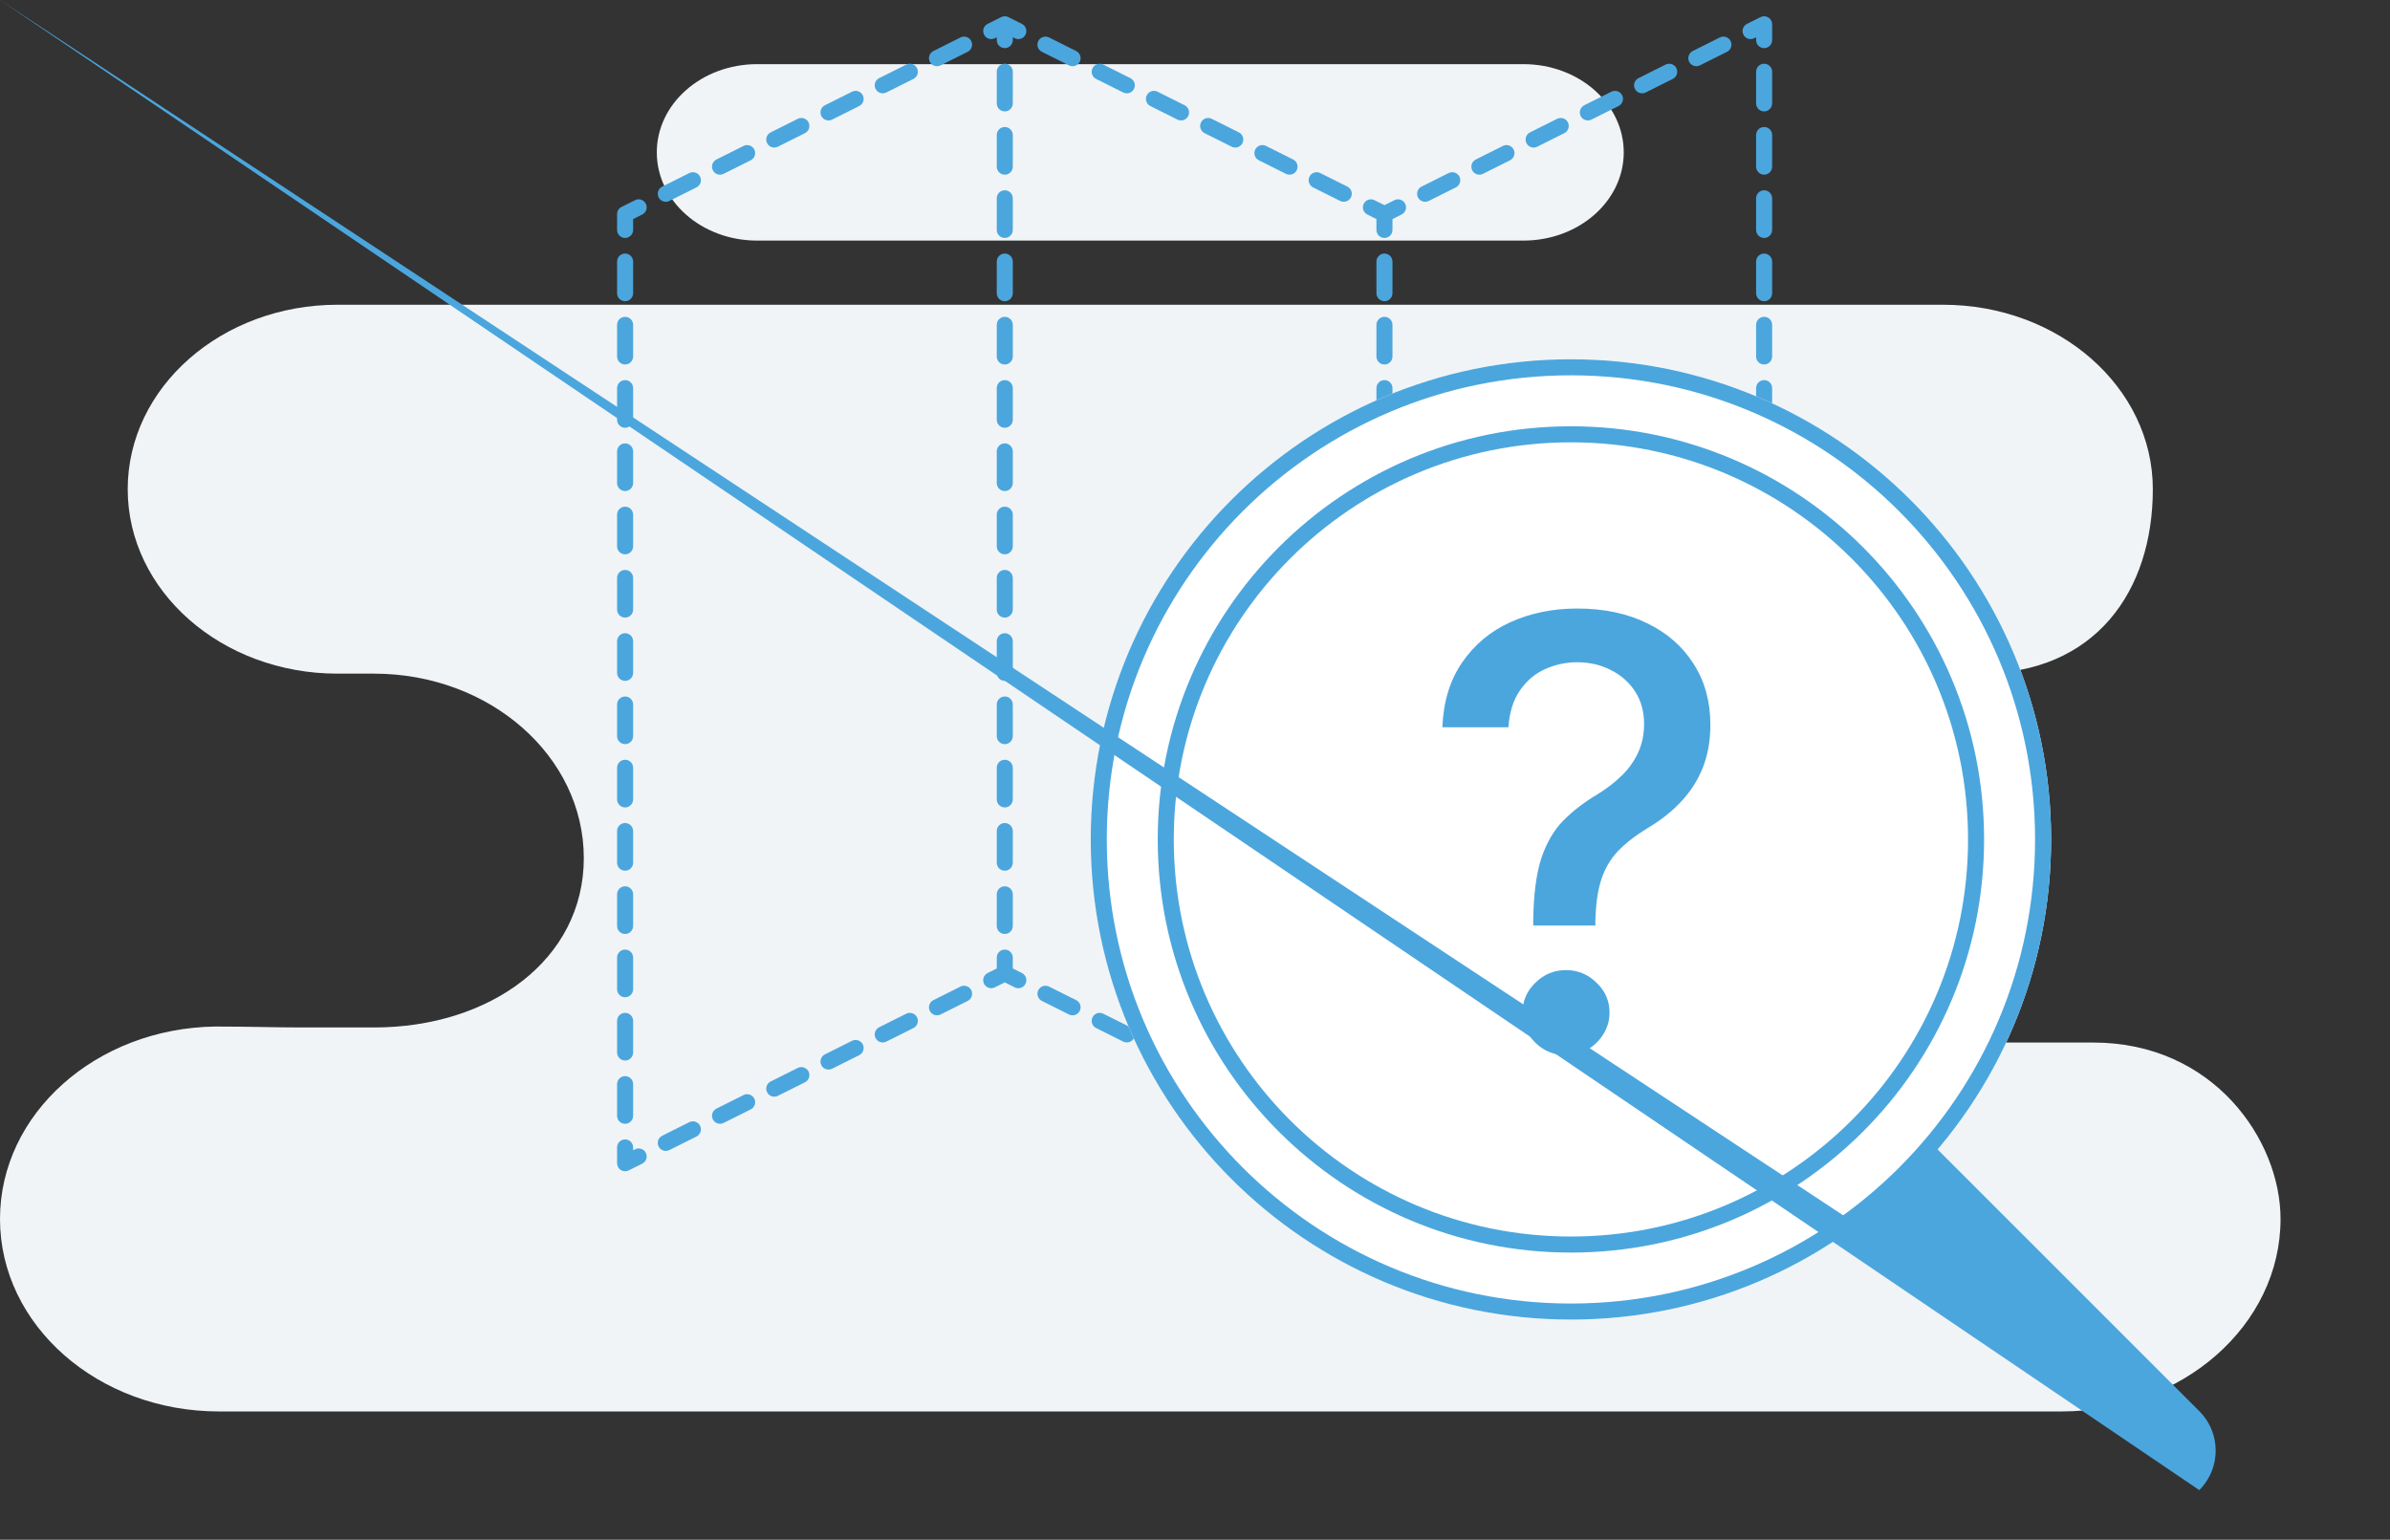 <svg width="149" height="96" viewBox="0 0 149 96" fill="none" xmlns="http://www.w3.org/2000/svg">
<rect x="0" y="0" width="149" height="96" fill="#333333" stroke="none"/>
<path fill-rule="evenodd" clip-rule="evenodd" d="M47.202 4C43.747 4 40.947 6.462 40.947 9.5C40.947 12.538 43.747 15 47.202 15H94.973C98.428 15 101.229 12.538 101.229 9.5C101.229 6.462 98.428 4 94.973 4H47.202ZM21.042 19C13.818 19 7.962 24.149 7.962 30.5C7.962 36.851 13.818 42 21.042 42H23.316C30.54 42 36.396 47.149 36.396 53.5C36.396 59.851 30.54 64.06 23.316 64.06H18.863C17.157 64.06 15.45 64.002 13.427 64.002C5.991 64.106 0 69.438 0 76C0 82.627 6.111 88 13.649 88H128.527C136.065 88 142.176 82.627 142.176 76C142.176 71.081 138 65 130.5 65H123.407C116.183 65 110.327 59.851 110.327 53.5C110.327 47.149 116.183 42 123.407 42C130.631 42 134.214 36.851 134.214 30.5C134.214 24.149 128.358 19 121.134 19H21.042Z" fill="#F0F4F6"/>
<path fill-rule="evenodd" clip-rule="evenodd" d="M110.244 1.089C110.392 1.18 110.481 1.341 110.481 1.515V2.501C110.481 2.777 110.258 3.001 109.981 3.001C109.705 3.001 109.481 2.777 109.481 2.501V2.324L109.36 2.385C109.113 2.508 108.812 2.408 108.689 2.161C108.565 1.914 108.665 1.614 108.912 1.49L109.758 1.067C109.913 0.99 110.097 0.998 110.244 1.089ZM62.417 1.067C62.558 0.997 62.724 0.997 62.864 1.067L63.71 1.49C63.957 1.614 64.057 1.914 63.934 2.161C63.81 2.408 63.51 2.508 63.263 2.385L63.141 2.324V2.501C63.141 2.777 62.917 3.001 62.641 3.001C62.365 3.001 62.141 2.777 62.141 2.501V2.324L62.019 2.385C61.772 2.508 61.472 2.408 61.348 2.161C61.225 1.914 61.325 1.614 61.572 1.49L62.417 1.067ZM60.552 2.559C60.675 2.806 60.575 3.106 60.328 3.23L58.638 4.075C58.391 4.199 58.09 4.099 57.967 3.852C57.843 3.605 57.944 3.304 58.191 3.181L59.881 2.335C60.128 2.212 60.429 2.312 60.552 2.559ZM64.73 2.559C64.853 2.312 65.154 2.212 65.401 2.335L67.091 3.181C67.338 3.304 67.439 3.605 67.315 3.852C67.192 4.099 66.891 4.199 66.644 4.075L64.953 3.23C64.706 3.106 64.606 2.806 64.73 2.559ZM107.892 2.559C108.016 2.806 107.916 3.106 107.669 3.23L105.978 4.075C105.731 4.199 105.431 4.099 105.307 3.852C105.184 3.605 105.284 3.304 105.531 3.181L107.222 2.335C107.469 2.212 107.769 2.312 107.892 2.559ZM57.171 4.25C57.294 4.497 57.194 4.797 56.947 4.921L55.256 5.766C55.009 5.889 54.709 5.789 54.585 5.542C54.462 5.295 54.562 4.995 54.809 4.872L56.5 4.026C56.747 3.903 57.047 4.003 57.171 4.25ZM68.111 4.25C68.235 4.003 68.535 3.903 68.782 4.026L70.473 4.872C70.72 4.995 70.82 5.295 70.696 5.542C70.573 5.789 70.273 5.889 70.026 5.766L68.335 4.921C68.088 4.797 67.988 4.497 68.111 4.25ZM104.511 4.25C104.635 4.497 104.534 4.797 104.287 4.921L102.597 5.766C102.35 5.889 102.049 5.789 101.926 5.542C101.802 5.295 101.902 4.995 102.149 4.872L103.84 4.026C104.087 3.903 104.388 4.003 104.511 4.25ZM62.641 3.973C62.917 3.973 63.141 4.197 63.141 4.473V6.446C63.141 6.722 62.917 6.946 62.641 6.946C62.365 6.946 62.141 6.722 62.141 6.446V4.473C62.141 4.197 62.365 3.973 62.641 3.973ZM109.981 3.973C110.258 3.973 110.481 4.197 110.481 4.473V6.446C110.481 6.722 110.258 6.946 109.981 6.946C109.705 6.946 109.481 6.722 109.481 6.446V4.473C109.481 4.197 109.705 3.973 109.981 3.973ZM53.789 5.941C53.913 6.188 53.812 6.488 53.566 6.611L51.875 7.457C51.628 7.58 51.328 7.48 51.204 7.233C51.081 6.986 51.181 6.686 51.428 6.562L53.118 5.717C53.365 5.593 53.666 5.694 53.789 5.941ZM71.493 5.941C71.616 5.694 71.917 5.593 72.164 5.717L73.854 6.562C74.101 6.686 74.201 6.986 74.078 7.233C73.954 7.48 73.654 7.58 73.407 7.457L71.716 6.611C71.469 6.488 71.369 6.188 71.493 5.941ZM101.13 5.941C101.253 6.188 101.153 6.488 100.906 6.611L99.215 7.457C98.968 7.58 98.668 7.48 98.544 7.233C98.421 6.986 98.521 6.686 98.768 6.562L100.459 5.717C100.706 5.593 101.006 5.694 101.13 5.941ZM97.748 7.631C97.872 7.878 97.772 8.179 97.525 8.302L95.834 9.147C95.587 9.271 95.286 9.171 95.163 8.924C95.04 8.677 95.14 8.377 95.387 8.253L97.077 7.408C97.324 7.284 97.625 7.384 97.748 7.631ZM50.408 7.631C50.531 7.878 50.431 8.179 50.184 8.302L48.493 9.147C48.246 9.271 47.946 9.171 47.822 8.924C47.699 8.677 47.799 8.377 48.046 8.253L49.737 7.408C49.984 7.284 50.284 7.384 50.408 7.631ZM74.874 7.631C74.998 7.384 75.298 7.284 75.545 7.408L77.236 8.253C77.483 8.377 77.583 8.677 77.459 8.924C77.336 9.171 77.035 9.271 76.788 9.147L75.098 8.302C74.851 8.179 74.751 7.878 74.874 7.631ZM62.641 7.918C62.917 7.918 63.141 8.142 63.141 8.418V10.391C63.141 10.667 62.917 10.891 62.641 10.891C62.365 10.891 62.141 10.667 62.141 10.391V8.418C62.141 8.142 62.365 7.918 62.641 7.918ZM109.981 7.918C110.258 7.918 110.481 8.142 110.481 8.418V10.391C110.481 10.667 110.258 10.891 109.981 10.891C109.705 10.891 109.481 10.667 109.481 10.391V8.418C109.481 8.142 109.705 7.918 109.981 7.918ZM47.026 9.322C47.15 9.569 47.05 9.869 46.803 9.993L45.112 10.838C44.865 10.962 44.565 10.862 44.441 10.615C44.318 10.368 44.418 10.067 44.665 9.944L46.355 9.098C46.602 8.975 46.903 9.075 47.026 9.322ZM78.256 9.322C78.379 9.075 78.68 8.975 78.927 9.098L80.617 9.944C80.864 10.067 80.964 10.368 80.841 10.615C80.717 10.862 80.417 10.962 80.17 10.838L78.479 9.993C78.232 9.869 78.132 9.569 78.256 9.322ZM94.367 9.322C94.49 9.569 94.39 9.869 94.143 9.993L92.452 10.838C92.205 10.962 91.905 10.862 91.781 10.615C91.658 10.368 91.758 10.067 92.005 9.944L93.696 9.098C93.943 8.975 94.243 9.075 94.367 9.322ZM43.645 11.013C43.768 11.26 43.668 11.56 43.421 11.684L41.73 12.529C41.483 12.652 41.183 12.552 41.06 12.305C40.936 12.058 41.036 11.758 41.283 11.634L42.974 10.789C43.221 10.666 43.521 10.766 43.645 11.013ZM81.637 11.013C81.761 10.766 82.061 10.666 82.308 10.789L83.999 11.634C84.246 11.758 84.346 12.058 84.222 12.305C84.099 12.552 83.798 12.652 83.551 12.529L81.861 11.684C81.614 11.56 81.514 11.26 81.637 11.013ZM90.985 11.013C91.109 11.26 91.009 11.56 90.762 11.684L89.071 12.529C88.824 12.652 88.523 12.552 88.4 12.305C88.276 12.058 88.377 11.758 88.624 11.634L90.314 10.789C90.561 10.666 90.862 10.766 90.985 11.013ZM62.641 11.864C62.917 11.864 63.141 12.087 63.141 12.364V14.336C63.141 14.612 62.917 14.836 62.641 14.836C62.365 14.836 62.141 14.612 62.141 14.336V12.364C62.141 12.087 62.365 11.864 62.641 11.864ZM109.981 11.864C110.258 11.864 110.481 12.087 110.481 12.364V14.336C110.481 14.612 110.258 14.836 109.981 14.836C109.705 14.836 109.481 14.612 109.481 14.336V12.364C109.481 12.087 109.705 11.864 109.981 11.864ZM40.263 12.704C40.387 12.95 40.287 13.251 40.04 13.374L39.471 13.659V14.336C39.471 14.612 39.247 14.836 38.971 14.836C38.695 14.836 38.471 14.612 38.471 14.336V13.35C38.471 13.16 38.578 12.987 38.747 12.902L39.593 12.48C39.84 12.356 40.14 12.457 40.263 12.704ZM85.019 12.704C85.142 12.457 85.442 12.356 85.689 12.48L86.311 12.791L86.933 12.48C87.18 12.356 87.48 12.457 87.604 12.704C87.727 12.95 87.627 13.251 87.38 13.374L86.811 13.659V14.336C86.811 14.612 86.587 14.836 86.311 14.836C86.035 14.836 85.811 14.612 85.811 14.336V13.659L85.242 13.374C84.995 13.251 84.895 12.95 85.019 12.704ZM38.971 15.809C39.247 15.809 39.471 16.032 39.471 16.308V18.281C39.471 18.557 39.247 18.781 38.971 18.781C38.695 18.781 38.471 18.557 38.471 18.281V16.308C38.471 16.032 38.695 15.809 38.971 15.809ZM86.311 15.809C86.587 15.809 86.811 16.032 86.811 16.308V18.281C86.811 18.557 86.587 18.781 86.311 18.781C86.035 18.781 85.811 18.557 85.811 18.281V16.308C85.811 16.032 86.035 15.809 86.311 15.809ZM62.641 15.809C62.917 15.809 63.141 16.032 63.141 16.308V18.281C63.141 18.557 62.917 18.781 62.641 18.781C62.365 18.781 62.141 18.557 62.141 18.281V16.308C62.141 16.032 62.365 15.809 62.641 15.809ZM109.981 15.809C110.258 15.809 110.481 16.032 110.481 16.308V18.281C110.481 18.557 110.258 18.781 109.981 18.781C109.705 18.781 109.481 18.557 109.481 18.281V16.308C109.481 16.032 109.705 15.809 109.981 15.809ZM38.971 19.754C39.247 19.754 39.471 19.977 39.471 20.254V22.226C39.471 22.502 39.247 22.726 38.971 22.726C38.695 22.726 38.471 22.502 38.471 22.226V20.254C38.471 19.977 38.695 19.754 38.971 19.754ZM62.641 19.754C62.917 19.754 63.141 19.977 63.141 20.254V22.226C63.141 22.502 62.917 22.726 62.641 22.726C62.365 22.726 62.141 22.502 62.141 22.226V20.254C62.141 19.977 62.365 19.754 62.641 19.754ZM86.311 19.754C86.587 19.754 86.811 19.977 86.811 20.254V22.226C86.811 22.502 86.587 22.726 86.311 22.726C86.035 22.726 85.811 22.502 85.811 22.226V20.254C85.811 19.977 86.035 19.754 86.311 19.754ZM109.981 19.754C110.258 19.754 110.481 19.977 110.481 20.254V22.226C110.481 22.502 110.258 22.726 109.981 22.726C109.705 22.726 109.481 22.502 109.481 22.226V20.254C109.481 19.977 109.705 19.754 109.981 19.754ZM38.971 23.699C39.247 23.699 39.471 23.922 39.471 24.199V26.171C39.471 26.447 39.247 26.671 38.971 26.671C38.695 26.671 38.471 26.447 38.471 26.171V24.199C38.471 23.922 38.695 23.699 38.971 23.699ZM62.641 23.699C62.917 23.699 63.141 23.922 63.141 24.199V26.171C63.141 26.447 62.917 26.671 62.641 26.671C62.365 26.671 62.141 26.447 62.141 26.171V24.199C62.141 23.922 62.365 23.699 62.641 23.699ZM86.311 23.699C86.587 23.699 86.811 23.922 86.811 24.199V26.171C86.811 26.447 86.587 26.671 86.311 26.671C86.035 26.671 85.811 26.447 85.811 26.171V24.199C85.811 23.922 86.035 23.699 86.311 23.699ZM109.981 23.699C110.258 23.699 110.481 23.922 110.481 24.199V26.171C110.481 26.447 110.258 26.671 109.981 26.671C109.705 26.671 109.481 26.447 109.481 26.171V24.199C109.481 23.922 109.705 23.699 109.981 23.699ZM38.971 27.644C39.247 27.644 39.471 27.867 39.471 28.144V30.116C39.471 30.392 39.247 30.616 38.971 30.616C38.695 30.616 38.471 30.392 38.471 30.116V28.144C38.471 27.867 38.695 27.644 38.971 27.644ZM62.641 27.644C62.917 27.644 63.141 27.867 63.141 28.144V30.116C63.141 30.392 62.917 30.616 62.641 30.616C62.365 30.616 62.141 30.392 62.141 30.116V28.144C62.141 27.867 62.365 27.644 62.641 27.644ZM86.311 27.644C86.587 27.644 86.811 27.867 86.811 28.144V30.116C86.811 30.392 86.587 30.616 86.311 30.616C86.035 30.616 85.811 30.392 85.811 30.116V28.144C85.811 27.867 86.035 27.644 86.311 27.644ZM109.981 27.644C110.258 27.644 110.481 27.867 110.481 28.144V30.116C110.481 30.392 110.258 30.616 109.981 30.616C109.705 30.616 109.481 30.392 109.481 30.116V28.144C109.481 27.867 109.705 27.644 109.981 27.644ZM38.971 31.589C39.247 31.589 39.471 31.812 39.471 32.089V34.061C39.471 34.337 39.247 34.561 38.971 34.561C38.695 34.561 38.471 34.337 38.471 34.061V32.089C38.471 31.812 38.695 31.589 38.971 31.589ZM86.311 31.589C86.587 31.589 86.811 31.812 86.811 32.089V34.061C86.811 34.337 86.587 34.561 86.311 34.561C86.035 34.561 85.811 34.337 85.811 34.061V32.089C85.811 31.812 86.035 31.589 86.311 31.589ZM62.641 31.589C62.917 31.589 63.141 31.812 63.141 32.089V34.061C63.141 34.337 62.917 34.561 62.641 34.561C62.365 34.561 62.141 34.337 62.141 34.061V32.089C62.141 31.812 62.365 31.589 62.641 31.589ZM109.981 31.589C110.258 31.589 110.481 31.812 110.481 32.089V34.061C110.481 34.337 110.258 34.561 109.981 34.561C109.705 34.561 109.481 34.337 109.481 34.061V32.089C109.481 31.812 109.705 31.589 109.981 31.589ZM38.971 35.534C39.247 35.534 39.471 35.758 39.471 36.034V38.006C39.471 38.282 39.247 38.506 38.971 38.506C38.695 38.506 38.471 38.282 38.471 38.006V36.034C38.471 35.758 38.695 35.534 38.971 35.534ZM86.311 35.534C86.587 35.534 86.811 35.758 86.811 36.034V38.006C86.811 38.282 86.587 38.506 86.311 38.506C86.035 38.506 85.811 38.282 85.811 38.006V36.034C85.811 35.758 86.035 35.534 86.311 35.534ZM62.641 35.534C62.917 35.534 63.141 35.758 63.141 36.034V38.006C63.141 38.282 62.917 38.506 62.641 38.506C62.365 38.506 62.141 38.282 62.141 38.006V36.034C62.141 35.758 62.365 35.534 62.641 35.534ZM109.981 35.534C110.258 35.534 110.481 35.758 110.481 36.034V38.006C110.481 38.282 110.258 38.506 109.981 38.506C109.705 38.506 109.481 38.282 109.481 38.006V36.034C109.481 35.758 109.705 35.534 109.981 35.534ZM38.971 39.479C39.247 39.479 39.471 39.703 39.471 39.979V41.951C39.471 42.227 39.247 42.451 38.971 42.451C38.695 42.451 38.471 42.227 38.471 41.951V39.979C38.471 39.703 38.695 39.479 38.971 39.479ZM62.641 39.479C62.917 39.479 63.141 39.703 63.141 39.979V41.951C63.141 42.227 62.917 42.451 62.641 42.451C62.365 42.451 62.141 42.227 62.141 41.951V39.979C62.141 39.703 62.365 39.479 62.641 39.479ZM86.311 39.479C86.587 39.479 86.811 39.703 86.811 39.979V41.951C86.811 42.227 86.587 42.451 86.311 42.451C86.035 42.451 85.811 42.227 85.811 41.951V39.979C85.811 39.703 86.035 39.479 86.311 39.479ZM109.981 39.479C110.258 39.479 110.481 39.703 110.481 39.979V41.951C110.481 42.227 110.258 42.451 109.981 42.451C109.705 42.451 109.481 42.227 109.481 41.951V39.979C109.481 39.703 109.705 39.479 109.981 39.479ZM38.971 43.424C39.247 43.424 39.471 43.648 39.471 43.924V45.896C39.471 46.172 39.247 46.396 38.971 46.396C38.695 46.396 38.471 46.172 38.471 45.896V43.924C38.471 43.648 38.695 43.424 38.971 43.424ZM62.641 43.424C62.917 43.424 63.141 43.648 63.141 43.924V45.896C63.141 46.172 62.917 46.396 62.641 46.396C62.365 46.396 62.141 46.172 62.141 45.896V43.924C62.141 43.648 62.365 43.424 62.641 43.424ZM86.311 43.424C86.587 43.424 86.811 43.648 86.811 43.924V45.896C86.811 46.172 86.587 46.396 86.311 46.396C86.035 46.396 85.811 46.172 85.811 45.896V43.924C85.811 43.648 86.035 43.424 86.311 43.424ZM109.981 43.424C110.258 43.424 110.481 43.648 110.481 43.924V45.896C110.481 46.172 110.258 46.396 109.981 46.396C109.705 46.396 109.481 46.172 109.481 45.896V43.924C109.481 43.648 109.705 43.424 109.981 43.424ZM38.971 47.369C39.247 47.369 39.471 47.593 39.471 47.869V49.841C39.471 50.117 39.247 50.341 38.971 50.341C38.695 50.341 38.471 50.117 38.471 49.841V47.869C38.471 47.593 38.695 47.369 38.971 47.369ZM62.641 47.369C62.917 47.369 63.141 47.593 63.141 47.869V49.841C63.141 50.117 62.917 50.341 62.641 50.341C62.365 50.341 62.141 50.117 62.141 49.841V47.869C62.141 47.593 62.365 47.369 62.641 47.369ZM86.311 47.369C86.587 47.369 86.811 47.593 86.811 47.869V49.841C86.811 50.117 86.587 50.341 86.311 50.341C86.035 50.341 85.811 50.117 85.811 49.841V47.869C85.811 47.593 86.035 47.369 86.311 47.369ZM109.981 47.369C110.258 47.369 110.481 47.593 110.481 47.869V49.841C110.481 50.117 110.258 50.341 109.981 50.341C109.705 50.341 109.481 50.117 109.481 49.841V47.869C109.481 47.593 109.705 47.369 109.981 47.369ZM38.971 51.314C39.247 51.314 39.471 51.538 39.471 51.814V53.786C39.471 54.062 39.247 54.286 38.971 54.286C38.695 54.286 38.471 54.062 38.471 53.786V51.814C38.471 51.538 38.695 51.314 38.971 51.314ZM62.641 51.314C62.917 51.314 63.141 51.538 63.141 51.814V53.786C63.141 54.062 62.917 54.286 62.641 54.286C62.365 54.286 62.141 54.062 62.141 53.786V51.814C62.141 51.538 62.365 51.314 62.641 51.314ZM86.311 51.314C86.587 51.314 86.811 51.538 86.811 51.814V53.786C86.811 54.062 86.587 54.286 86.311 54.286C86.035 54.286 85.811 54.062 85.811 53.786V51.814C85.811 51.538 86.035 51.314 86.311 51.314ZM109.981 51.314C110.258 51.314 110.481 51.538 110.481 51.814V53.786C110.481 54.062 110.258 54.286 109.981 54.286C109.705 54.286 109.481 54.062 109.481 53.786V51.814C109.481 51.538 109.705 51.314 109.981 51.314ZM38.971 55.259C39.247 55.259 39.471 55.483 39.471 55.759V57.731C39.471 58.008 39.247 58.231 38.971 58.231C38.695 58.231 38.471 58.008 38.471 57.731V55.759C38.471 55.483 38.695 55.259 38.971 55.259ZM86.311 55.259C86.587 55.259 86.811 55.483 86.811 55.759V57.731C86.811 58.008 86.587 58.231 86.311 58.231C86.035 58.231 85.811 58.008 85.811 57.731V55.759C85.811 55.483 86.035 55.259 86.311 55.259ZM62.641 55.259C62.917 55.259 63.141 55.483 63.141 55.759V57.731C63.141 58.008 62.917 58.231 62.641 58.231C62.365 58.231 62.141 58.008 62.141 57.731V55.759C62.141 55.483 62.365 55.259 62.641 55.259ZM109.981 55.259C110.258 55.259 110.481 55.483 110.481 55.759V57.731C110.481 58.008 110.258 58.231 109.981 58.231C109.705 58.231 109.481 58.008 109.481 57.731V55.759C109.481 55.483 109.705 55.259 109.981 55.259ZM38.971 59.204C39.247 59.204 39.471 59.428 39.471 59.704V61.676C39.471 61.953 39.247 62.176 38.971 62.176C38.695 62.176 38.471 61.953 38.471 61.676V59.704C38.471 59.428 38.695 59.204 38.971 59.204ZM62.641 59.204C62.917 59.204 63.141 59.428 63.141 59.704V60.381L63.71 60.666C63.957 60.789 64.057 61.09 63.934 61.337C63.81 61.584 63.51 61.684 63.263 61.56L62.641 61.249L62.019 61.56C61.772 61.684 61.472 61.584 61.348 61.337C61.225 61.09 61.325 60.789 61.572 60.666L62.141 60.381V59.704C62.141 59.428 62.365 59.204 62.641 59.204ZM86.311 59.204C86.587 59.204 86.811 59.428 86.811 59.704V61.676C86.811 61.953 86.587 62.176 86.311 62.176C86.035 62.176 85.811 61.953 85.811 61.676V59.704C85.811 59.428 86.035 59.204 86.311 59.204ZM109.981 59.204C110.258 59.204 110.481 59.428 110.481 59.704V60.69C110.481 60.88 110.374 61.053 110.205 61.137L109.36 61.56C109.113 61.684 108.812 61.584 108.689 61.337C108.565 61.09 108.665 60.789 108.912 60.666L109.481 60.381V59.704C109.481 59.428 109.705 59.204 109.981 59.204ZM64.73 61.735C64.853 61.488 65.154 61.388 65.401 61.511L67.091 62.356C67.338 62.48 67.439 62.78 67.315 63.027C67.192 63.274 66.891 63.374 66.644 63.251L64.953 62.406C64.706 62.282 64.606 61.982 64.73 61.735ZM107.892 61.735C108.016 61.982 107.916 62.282 107.669 62.406L105.978 63.251C105.731 63.374 105.431 63.274 105.307 63.027C105.184 62.78 105.284 62.48 105.531 62.356L107.222 61.511C107.469 61.388 107.769 61.488 107.892 61.735ZM60.552 61.735C60.675 61.982 60.575 62.282 60.328 62.406L58.638 63.251C58.391 63.374 58.09 63.274 57.967 63.027C57.843 62.78 57.944 62.48 58.191 62.356L59.881 61.511C60.128 61.388 60.428 61.488 60.552 61.735ZM57.171 63.425C57.294 63.672 57.194 63.973 56.947 64.096L55.256 64.942C55.009 65.065 54.709 64.965 54.585 64.718C54.462 64.471 54.562 64.171 54.809 64.047L56.5 63.202C56.747 63.078 57.047 63.178 57.171 63.425ZM68.111 63.425C68.235 63.178 68.535 63.078 68.782 63.202L70.473 64.047C70.72 64.171 70.82 64.471 70.696 64.718C70.573 64.965 70.273 65.065 70.026 64.942L68.335 64.096C68.088 63.973 67.988 63.672 68.111 63.425ZM104.511 63.425C104.635 63.672 104.534 63.973 104.287 64.096L102.597 64.942C102.35 65.065 102.049 64.965 101.926 64.718C101.802 64.471 101.902 64.171 102.149 64.047L103.84 63.202C104.087 63.078 104.388 63.178 104.511 63.425ZM38.971 63.149C39.247 63.149 39.471 63.373 39.471 63.649V65.621C39.471 65.898 39.247 66.121 38.971 66.121C38.695 66.121 38.471 65.898 38.471 65.621V63.649C38.471 63.373 38.695 63.149 38.971 63.149ZM86.311 63.149C86.587 63.149 86.811 63.373 86.811 63.649V65.621C86.811 65.898 86.587 66.121 86.311 66.121C86.035 66.121 85.811 65.898 85.811 65.621V63.649C85.811 63.373 86.035 63.149 86.311 63.149ZM53.789 65.116C53.913 65.363 53.812 65.663 53.566 65.787L51.875 66.632C51.628 66.756 51.328 66.656 51.204 66.409C51.081 66.162 51.181 65.861 51.428 65.738L53.118 64.892C53.365 64.769 53.666 64.869 53.789 65.116ZM71.493 65.116C71.616 64.869 71.917 64.769 72.164 64.892L73.854 65.738C74.101 65.861 74.201 66.162 74.078 66.409C73.954 66.656 73.654 66.756 73.407 66.632L71.716 65.787C71.469 65.663 71.369 65.363 71.493 65.116ZM101.13 65.116C101.253 65.363 101.153 65.663 100.906 65.787L99.215 66.632C98.968 66.756 98.668 66.656 98.544 66.409C98.421 66.162 98.521 65.861 98.768 65.738L100.459 64.892C100.706 64.769 101.006 64.869 101.13 65.116ZM50.408 66.807C50.531 67.054 50.431 67.354 50.184 67.478L48.493 68.323C48.246 68.447 47.946 68.346 47.822 68.099C47.699 67.852 47.799 67.552 48.046 67.429L49.737 66.583C49.984 66.46 50.284 66.56 50.408 66.807ZM74.874 66.807C74.998 66.56 75.298 66.46 75.545 66.583L77.236 67.429C77.483 67.552 77.583 67.852 77.459 68.099C77.336 68.346 77.035 68.447 76.788 68.323L75.098 67.478C74.851 67.354 74.751 67.054 74.874 66.807ZM97.748 66.807C97.872 67.054 97.772 67.354 97.525 67.478L95.834 68.323C95.587 68.447 95.286 68.346 95.163 68.099C95.04 67.852 95.14 67.552 95.387 67.429L97.077 66.583C97.324 66.46 97.625 66.56 97.748 66.807ZM38.971 67.094C39.247 67.094 39.471 67.318 39.471 67.594V69.567C39.471 69.843 39.247 70.067 38.971 70.067C38.695 70.067 38.471 69.843 38.471 69.567V67.594C38.471 67.318 38.695 67.094 38.971 67.094ZM86.311 67.094C86.587 67.094 86.811 67.318 86.811 67.594V69.567C86.811 69.843 86.587 70.067 86.311 70.067C86.035 70.067 85.811 69.843 85.811 69.567V67.594C85.811 67.318 86.035 67.094 86.311 67.094ZM47.026 68.498C47.15 68.745 47.05 69.045 46.803 69.168L45.112 70.014C44.865 70.137 44.565 70.037 44.441 69.79C44.318 69.543 44.418 69.243 44.665 69.119L46.355 68.274C46.602 68.15 46.903 68.251 47.026 68.498ZM78.256 68.498C78.379 68.251 78.68 68.15 78.927 68.274L80.617 69.119C80.864 69.243 80.964 69.543 80.841 69.79C80.717 70.037 80.417 70.137 80.17 70.014L78.479 69.168C78.232 69.045 78.132 68.745 78.256 68.498ZM94.367 68.498C94.49 68.745 94.39 69.045 94.143 69.168L92.452 70.014C92.205 70.137 91.905 70.037 91.781 69.79C91.658 69.543 91.758 69.243 92.005 69.119L93.696 68.274C93.943 68.15 94.243 68.251 94.367 68.498ZM43.645 70.188C43.768 70.435 43.668 70.736 43.421 70.859L41.73 71.704C41.483 71.828 41.183 71.728 41.06 71.481C40.936 71.234 41.036 70.934 41.283 70.81L42.974 69.965C43.221 69.841 43.521 69.941 43.645 70.188ZM81.637 70.188C81.761 69.941 82.061 69.841 82.308 69.965L83.999 70.81C84.246 70.934 84.346 71.234 84.222 71.481C84.099 71.728 83.798 71.828 83.551 71.704L81.861 70.859C81.614 70.736 81.514 70.435 81.637 70.188ZM90.985 70.188C91.109 70.435 91.009 70.736 90.762 70.859L89.071 71.704C88.824 71.828 88.523 71.728 88.4 71.481C88.276 71.234 88.377 70.934 88.624 70.81L90.314 69.965C90.561 69.841 90.862 69.941 90.985 70.188ZM38.971 71.039C39.247 71.039 39.471 71.263 39.471 71.539V71.716L39.593 71.655C39.84 71.532 40.14 71.632 40.263 71.879C40.387 72.126 40.287 72.426 40.04 72.55L39.194 72.972C39.039 73.05 38.855 73.042 38.708 72.951C38.56 72.859 38.471 72.699 38.471 72.525V71.539C38.471 71.263 38.695 71.039 38.971 71.039ZM86.311 71.039C86.587 71.039 86.811 71.263 86.811 71.539V71.716L86.933 71.655C87.18 71.532 87.48 71.632 87.604 71.879C87.727 72.126 87.627 72.426 87.38 72.55L86.535 72.972C86.394 73.043 86.228 73.043 86.088 72.972L85.242 72.55C84.995 72.426 84.895 72.126 85.019 71.879C85.142 71.632 85.442 71.532 85.689 71.655L85.811 71.716V71.539C85.811 71.263 86.035 71.039 86.311 71.039Z" fill="#4BA6DE"/>
<path d="M127.872 52.336C127.872 68.869 114.469 82.272 97.936 82.272C81.403 82.272 68 68.869 68 52.336C68 35.803 81.403 22.4 97.936 22.4C114.469 22.4 127.872 35.803 127.872 52.336Z" fill="white"/>
<path fill-rule="evenodd" clip-rule="evenodd" d="M97.936 81.272C113.917 81.272 126.872 68.317 126.872 52.336C126.872 36.355 113.917 23.4 97.936 23.4C81.955 23.4 69 36.355 69 52.336C69 68.317 81.955 81.272 97.936 81.272ZM97.936 82.272C114.469 82.272 127.872 68.869 127.872 52.336C127.872 35.803 114.469 22.4 97.936 22.4C81.403 22.4 68 35.803 68 52.336C68 68.869 81.403 82.272 97.936 82.272Z" fill="#4BA6DE"/>
<path d="M123.694 52.336C123.694 66.563 112.162 78.095 97.936 78.095C83.709 78.095 72.177 66.563 72.177 52.336C72.177 38.11 83.709 26.578 97.936 26.578C112.162 26.578 123.694 38.11 123.694 52.336Z" fill="white"/>
<path fill-rule="evenodd" clip-rule="evenodd" d="M97.936 77.095C111.609 77.095 122.694 66.01 122.694 52.336C122.694 38.663 111.609 27.578 97.936 27.578C84.262 27.578 73.177 38.663 73.177 52.336C73.177 66.01 84.262 77.095 97.936 77.095ZM97.936 78.095C112.162 78.095 123.694 66.563 123.694 52.336C123.694 38.11 112.162 26.578 97.936 26.578C83.709 26.578 72.177 38.11 72.177 52.336C72.177 66.563 83.709 78.095 97.936 78.095Z" fill="#4BA6DE"/>
<path d="M95.586 57.706V57.453C95.604 55.805 95.771 54.493 96.088 53.519C96.413 52.544 96.874 51.755 97.47 51.153C98.066 50.55 98.784 50.001 99.624 49.504C100.166 49.167 100.654 48.791 101.088 48.374C101.522 47.958 101.865 47.479 102.118 46.939C102.371 46.398 102.497 45.8 102.497 45.144C102.497 44.356 102.307 43.673 101.928 43.097C101.549 42.521 101.043 42.078 100.41 41.768C99.787 41.449 99.091 41.29 98.323 41.29C97.628 41.29 96.964 41.431 96.332 41.715C95.699 41.998 95.175 42.442 94.76 43.044C94.344 43.638 94.105 44.404 94.041 45.344H89.922C89.985 43.749 90.396 42.402 91.155 41.303C91.914 40.195 92.917 39.358 94.163 38.791C95.419 38.224 96.806 37.94 98.323 37.94C99.986 37.94 101.44 38.246 102.687 38.857C103.934 39.46 104.9 40.306 105.587 41.396C106.282 42.477 106.63 43.74 106.63 45.184C106.63 46.177 106.472 47.072 106.156 47.869C105.84 48.658 105.388 49.362 104.801 49.983C104.223 50.603 103.527 51.153 102.714 51.631C101.946 52.101 101.323 52.588 100.844 53.093C100.374 53.598 100.031 54.196 99.814 54.888C99.597 55.579 99.48 56.434 99.462 57.453V57.706H95.586ZM97.632 65.787C96.892 65.787 96.255 65.53 95.722 65.016C95.189 64.493 94.922 63.864 94.922 63.129C94.922 62.402 95.189 61.782 95.722 61.268C96.255 60.745 96.892 60.484 97.632 60.484C98.364 60.484 98.996 60.745 99.529 61.268C100.072 61.782 100.343 62.402 100.343 63.129C100.343 63.616 100.216 64.064 99.963 64.471C99.719 64.87 99.394 65.189 98.987 65.428C98.581 65.668 98.129 65.787 97.632 65.787Z" fill="#4BA6DE"/>
<path d="M115.34 76.056L120.263 71.133L137.11 87.981C138.47 89.341 138.47 91.544 137.11 92.904Lnan nanL137.11 92.904C135.751 94.263 133.547 94.263 132.188 92.904L115.34 76.056Z" fill="#4BA6DE"/>
</svg>
